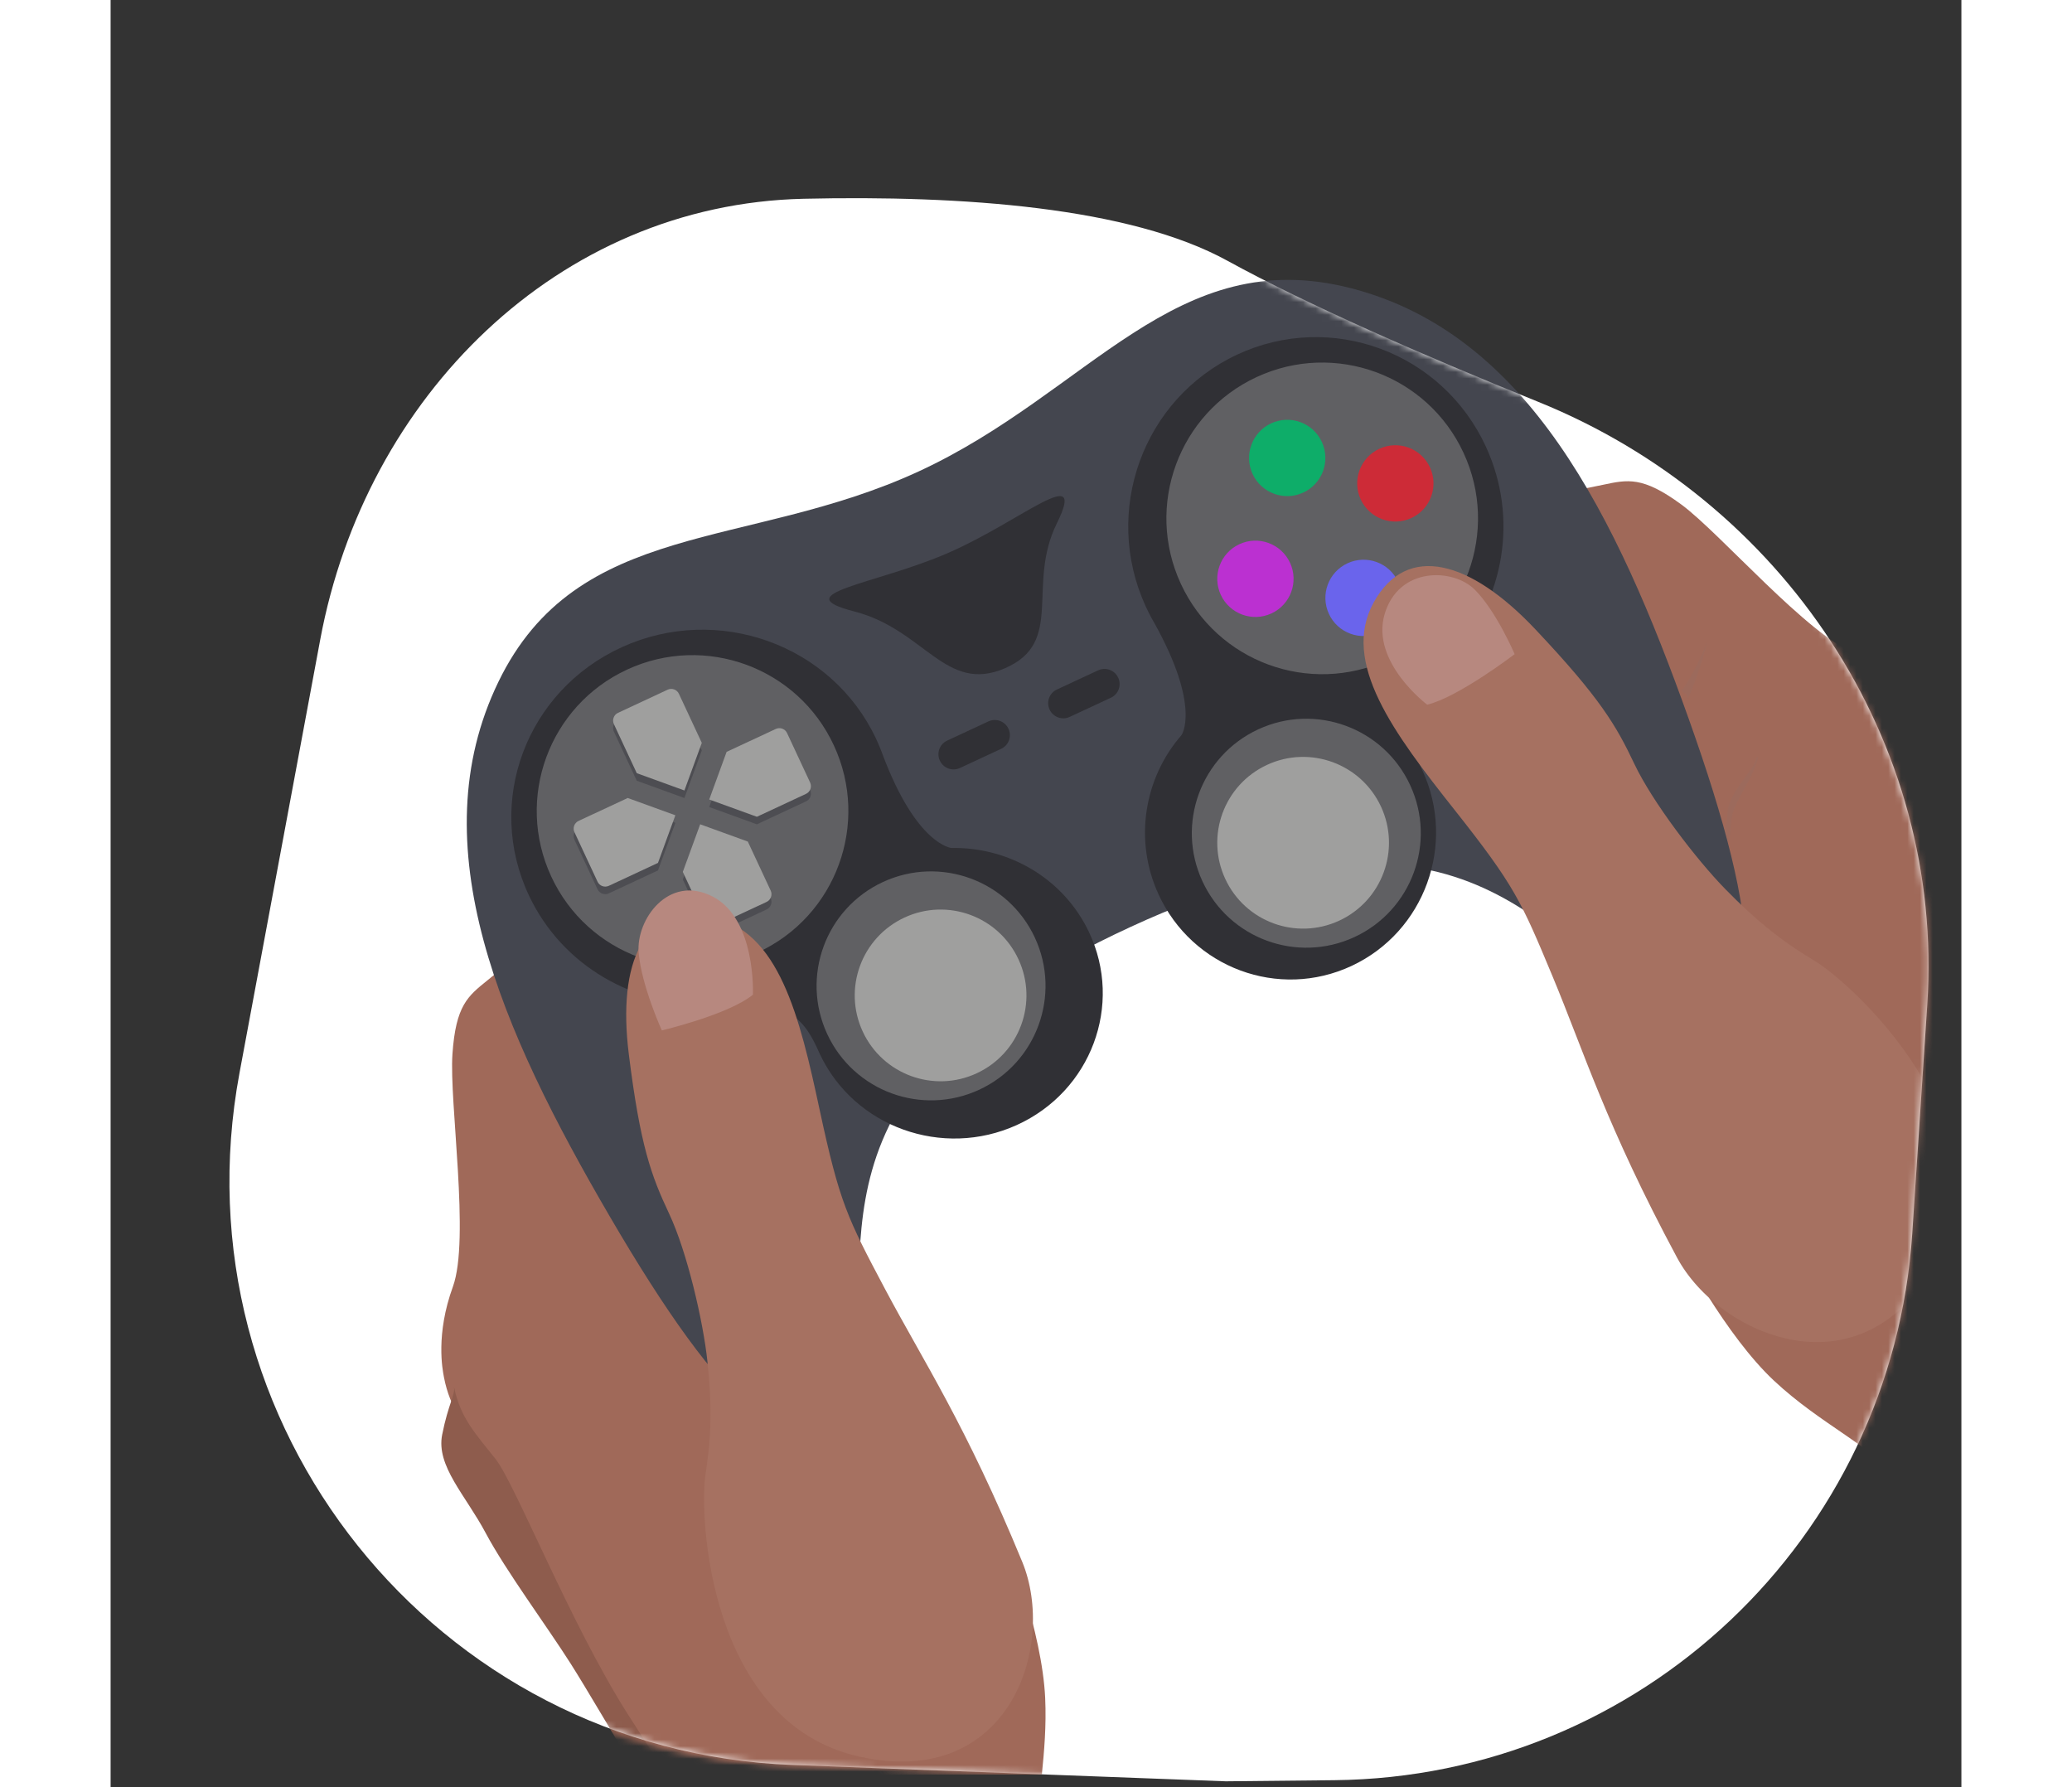 <svg width="291" height="251" viewBox="0 0 291 281" fill="none" xmlns="http://www.w3.org/2000/svg">
<rect x="0" y="0" width="291" height="281" fill="#333333" stroke="none"/>
<mask id="mask0_1946_17032" style="mask-type:luminance" maskUnits="userSpaceOnUse" x="16" y="1" width="247" height="280">
<path fill-rule="evenodd" clip-rule="evenodd" d="M260.376 109.663C259.518 78.418 242.896 49.69 215.901 33.934C202.756 26.261 188.399 18.024 175.597 10.994C160.562 2.739 134.963 0.754 110.375 1.22C70.977 1.966 40.458 33.266 34.03 72.144L17.774 170.466C8.736 225.128 49.709 275.32 105.074 277.408L175.34 280.058L185.315 278.428C230.755 271.005 263.71 231.133 262.447 185.108L260.376 109.663Z" fill="white"/>
</mask>
<g mask="url(#mask0_1946_17032)">
<path fill-rule="evenodd" clip-rule="evenodd" d="M250 92H105.484L104.54 89.539H96C105.042 87.376 114.81 85.264 124.605 80.864C130.701 78.126 136.09 74.822 141.116 71.441H159.728V67H215.425C219.989 71.504 224.004 76.829 227.624 82.746C228.72 82.531 229.598 82.357 230.166 82.242C231.54 81.962 232.722 81.714 233.957 81.714C236.13 81.714 238.462 82.486 242.299 85.209C244.221 86.578 246.949 89.11 250 92Z" fill="#654933"/>
<path fill-rule="evenodd" clip-rule="evenodd" d="M159 71H141C143.121 69.667 145.184 68.322 147.196 67H159V71Z" fill="#473829"/>
<path fill-rule="evenodd" clip-rule="evenodd" d="M159.19 67.882H147.111C151.236 64.882 155.184 61.991 159.19 59.541V67.882Z" fill="#141614"/>
<path fill-rule="evenodd" clip-rule="evenodd" d="M249.753 166.603C259.727 155.693 253.674 135.044 253.674 135.044C253.674 135.044 249.158 126.446 248.596 123.107C248.033 119.768 247.609 119.09 246.118 115.856C244.621 112.621 246.412 110.371 245.105 109.888C243.791 109.407 241.674 106.463 239.327 103.513C236.987 100.563 232.64 95.382 232.176 94.615C231.712 93.848 229.758 95.739 226.11 95.142C222.456 94.547 202.906 83.771 207.723 82.187C212.541 80.604 230.797 77.03 234.666 76.216C238.53 75.401 240.889 74.851 246.981 79.331C253.08 83.811 267.035 100.134 274.467 102.793C281.892 105.452 285.324 109.808 286.108 110.806C289.259 114.799 289.599 118.132 290.651 122.993C291.697 127.853 302.841 148.212 308.018 164.139C313.195 180.051 341.328 259.709 360.146 281.26H297.39C296.501 281.454 283.539 237.171 280.284 232.245C277.029 227.319 269.002 224.065 261.525 217.063C254.047 210.061 246.975 196.868 244.641 192.279C242.301 187.69 239.778 177.513 249.753 166.603Z" fill="#A06959"/>
<path fill-rule="evenodd" clip-rule="evenodd" d="M232.313 90.004C233.696 85.246 233.999 83 233.999 83C234.043 87.553 232.949 91.639 231.301 94.797C231.027 94.716 230.599 94.832 230 95C230.761 93.85 231.67 92.215 232.313 90.004Z" fill="#CCA491"/>
<path fill-rule="evenodd" clip-rule="evenodd" d="M247.932 110C247.921 109.517 247.832 109.183 247.524 109.023C247.361 108.941 247.188 108.786 247 108.585C249.099 105.879 251 101 251 101C251 101 249.66 106.46 247.932 110Z" fill="#9C6A5C"/>
<path fill-rule="evenodd" clip-rule="evenodd" d="M253 134.332C253.006 129.447 254.176 130.947 254.219 127.918C254.262 124.89 257.949 121.468 258.558 119.751C259.168 118.034 259.488 119.254 257.161 123.479C254.834 127.703 254.859 127.929 254.68 130.784C254.539 133.12 254.182 131.322 253.172 135C253.068 134.568 253 134.332 253 134.332Z" fill="#9C6A5C"/>
<path fill-rule="evenodd" clip-rule="evenodd" d="M70.066 164.505C65.81 162.291 64 161 64 161C67.313 164.074 70.914 166.042 74.133 167C74.227 166.757 74.547 166.535 75 166.23C73.737 165.996 72.039 165.534 70.066 164.505Z" fill="#CCA491"/>
<path fill-rule="evenodd" clip-rule="evenodd" d="M77 189C76.662 188.743 76.51 188.49 76.655 188.142C76.731 187.962 76.772 187.73 76.793 187.465C73.08 187.88 68 187 68 187C68 187 73.018 188.661 77 189Z" fill="#CCA491"/>
<path fill-rule="evenodd" clip-rule="evenodd" d="M91.609 209.414C87.895 206.163 88.255 208.11 85.925 206.126C83.601 204.142 78.555 204.848 76.844 204.199C75.132 203.55 75.852 204.62 80.601 205.552C85.356 206.482 85.508 206.652 87.794 208.412C89.663 209.852 88.539 208.363 92 210C91.741 209.625 91.609 209.414 91.609 209.414Z" fill="#CCA491"/>
<path fill-rule="evenodd" clip-rule="evenodd" d="M78.213 268.323C80.347 271.92 82.5 275.382 84.596 279H146.42C146.784 275.378 147.142 271.352 146.943 266.959C146.464 256.602 141.123 242.513 139.193 237.708C137.257 232.902 131.289 224.301 116.869 224.885C102.454 225.468 90.934 207.293 90.934 207.293C90.934 207.293 87.394 198.185 85.267 195.568C83.145 192.95 82.903 192.181 81.446 188.913C79.983 185.644 77.184 185.557 77.651 184.229C78.123 182.901 77.274 179.338 76.564 175.6C75.849 171.862 74.75 165.112 74.469 164.253C74.194 163.394 76.833 163.118 78.698 159.907C80.558 156.696 84.909 134.536 80.686 137.226C76.469 139.916 62.265 151.698 59.217 154.155C56.169 156.613 54.272 158.076 53.748 165.716C53.224 173.355 56.534 194.813 53.818 202.294C51.096 209.776 52.17 215.271 52.413 216.533C53.39 221.577 55.652 224.02 58.604 228.006C61.556 231.992 69.645 253.911 78.213 268.323Z" fill="#A06959"/>
<path fill-rule="evenodd" clip-rule="evenodd" d="M60.967 107.215C73.409 81.517 100.133 86.539 127.027 74.129C153.928 61.719 167.365 38.164 195.09 45.329C222.808 52.494 236.723 81 248.138 113.043C259.554 145.086 261.791 164.879 243.703 157.824C225.614 150.769 215.383 120.348 160.339 145.747C105.288 171.146 121.977 198.59 115.677 216.896C109.384 235.203 95.672 220.704 78.519 191.31C61.359 161.915 48.524 132.912 60.967 107.215Z" fill="#44464F"/>
<path fill-rule="evenodd" clip-rule="evenodd" d="M168.373 115.586V115.585C168.373 115.585 171.507 111.199 164.068 97.879C163.952 97.677 163.835 97.474 163.725 97.269L163.686 97.21C163.615 97.078 163.544 96.946 163.479 96.814C163.22 96.324 162.974 95.824 162.741 95.314C155.892 80.387 162.32 62.681 177.1 55.766C191.88 48.852 209.411 55.346 216.261 70.274C221.401 81.477 219.057 94.246 211.321 102.843C210.823 103.399 210.298 103.937 209.754 104.457C202.562 112.173 203.753 115.99 206.278 121.175C211.593 132.754 206.602 146.49 195.136 151.854C183.671 157.218 170.07 152.18 164.761 140.6C160.825 132.016 162.553 122.251 168.373 115.586Z" fill="#303035"/>
<path fill-rule="evenodd" clip-rule="evenodd" d="M171.673 138.564C175.846 147.582 186.542 151.506 195.564 147.329C204.579 143.151 208.508 132.454 204.328 123.435C200.149 114.418 189.453 110.494 180.437 114.671C171.415 118.849 167.493 129.546 171.673 138.564Z" fill="#606063"/>
<path fill-rule="evenodd" clip-rule="evenodd" d="M175.253 138.173C178.385 144.936 186.406 147.88 193.174 144.747C199.935 141.613 202.88 133.591 199.748 126.827C196.616 120.064 188.589 117.12 181.827 120.253C175.06 123.387 172.122 131.409 175.253 138.173Z" fill="#9F9F9E"/>
<path fill-rule="evenodd" clip-rule="evenodd" d="M168.277 91.796C173.96 104.071 188.523 109.411 200.798 103.725C213.067 98.039 218.414 83.479 212.724 71.204C207.041 58.929 192.478 53.589 180.203 59.275C167.928 64.961 162.588 79.521 168.277 91.796Z" fill="#606063"/>
<path fill-rule="evenodd" clip-rule="evenodd" d="M179.555 74.522C180.949 77.528 184.515 78.835 187.522 77.443C190.528 76.05 191.836 72.484 190.442 69.479C189.048 66.472 185.481 65.165 182.475 66.557C179.469 67.95 178.168 71.516 179.555 74.522Z" fill="#9F9F9E"/>
<path fill-rule="evenodd" clip-rule="evenodd" d="M191.558 96.522C192.945 99.528 196.513 100.835 199.52 99.443C202.528 98.05 203.836 94.484 202.442 91.478C201.055 88.472 197.487 87.165 194.48 88.557C191.472 89.95 190.164 93.516 191.558 96.522Z" fill="#9F9F9E"/>
<path fill-rule="evenodd" clip-rule="evenodd" d="M182.521 96.443C185.528 95.051 186.836 91.485 185.442 88.479C184.048 85.473 180.488 84.165 177.482 85.557C174.475 86.95 173.167 90.515 174.553 93.521C175.947 96.527 179.515 97.835 182.521 96.443Z" fill="#9F9F9E"/>
<path fill-rule="evenodd" clip-rule="evenodd" d="M204.521 81.443C207.528 80.051 208.836 76.485 207.442 73.479C206.048 70.473 202.488 69.164 199.482 70.558C196.475 71.95 195.167 75.515 196.553 78.521C197.947 81.527 201.515 82.835 204.521 81.443Z" fill="#9F9F9E"/>
<path fill-rule="evenodd" clip-rule="evenodd" d="M132.204 133.322V133.318C132.204 133.318 126.762 132.904 121.42 118.724C121.341 118.506 121.262 118.289 121.176 118.072L121.15 118.009C121.103 117.867 121.044 117.73 120.985 117.595C120.78 117.085 120.556 116.577 120.319 116.073C113.347 101.319 95.48 94.9 80.422 101.734C65.364 108.569 58.815 126.069 65.793 140.822C71.023 151.895 82.394 158.274 94.108 157.877C94.866 157.852 95.625 157.797 96.383 157.714C107.061 157.169 109.212 160.516 111.533 165.756C116.948 177.201 130.799 182.181 142.48 176.879C154.161 171.577 159.246 158.002 153.837 146.556C149.821 138.072 141.174 133.146 132.204 133.322Z" fill="#303035"/>
<path fill-rule="evenodd" clip-rule="evenodd" d="M145.331 147.436C149.504 156.454 145.582 167.151 136.567 171.329C127.545 175.506 116.848 171.582 112.669 162.564C108.496 153.546 112.418 142.849 121.433 138.671C130.455 134.494 141.152 138.418 145.331 147.436Z" fill="#606063"/>
<path fill-rule="evenodd" clip-rule="evenodd" d="M142.744 150.827C145.882 157.59 142.938 165.613 136.171 168.746C129.41 171.88 121.39 168.937 118.252 162.173C115.121 155.41 118.065 147.387 124.826 144.254C131.593 141.12 139.612 144.063 142.744 150.827Z" fill="#9F9F9E"/>
<path fill-rule="evenodd" clip-rule="evenodd" d="M113.723 117.205C119.412 129.479 114.073 144.039 101.797 149.725C89.522 155.411 74.96 150.07 69.277 137.796C63.588 125.521 68.927 110.961 81.203 105.275C93.478 99.589 108.04 104.93 113.723 117.205Z" fill="#606063"/>
<path fill-rule="evenodd" clip-rule="evenodd" d="M88.796 129.367L88.796 129.366C85.871 128.305 84.231 127.71 81.306 126.647L73.58 130.25C72.909 130.563 72.619 131.359 72.931 132.028L76.559 139.809C76.871 140.478 77.668 140.767 78.338 140.454L86.064 136.852C87.131 133.929 87.729 132.29 88.796 129.367ZM101.612 129.601L109.338 125.999C110.008 125.686 110.299 124.891 109.987 124.222L106.358 116.441C106.046 115.771 105.25 115.482 104.579 115.795L96.854 119.397C95.787 122.321 95.188 123.96 94.122 126.883L94.122 126.883C97.047 127.945 98.687 128.54 101.612 129.601ZM92.699 130.783L92.698 130.783C91.631 133.706 91.033 135.345 89.966 138.268L93.562 145.98C93.874 146.649 94.671 146.938 95.341 146.626L103.136 142.991C103.806 142.678 104.097 141.882 103.785 141.213L100.189 133.501C97.264 132.44 95.624 131.844 92.699 130.783ZM90.22 125.466L90.219 125.467C87.294 124.405 85.654 123.81 82.729 122.748L79.133 115.037C78.821 114.368 79.111 113.572 79.782 113.259L87.577 109.624C88.247 109.311 89.044 109.601 89.356 110.27L92.952 117.981C91.885 120.905 91.287 122.543 90.22 125.466Z" fill="#4D4D52"/>
<path fill-rule="evenodd" clip-rule="evenodd" d="M88.797 128.179L88.796 128.179C85.872 127.117 84.231 126.521 81.306 125.46L73.581 129.063C72.91 129.375 72.62 130.171 72.932 130.84L76.56 138.621C76.872 139.29 77.669 139.58 78.339 139.267L86.065 135.664C87.132 132.741 87.73 131.102 88.797 128.179ZM101.613 128.414L109.339 124.811C110.009 124.499 110.3 123.703 109.988 123.033L106.359 115.253C106.047 114.584 105.251 114.295 104.581 114.607L96.855 118.21C95.788 121.133 95.19 122.772 94.123 125.695L94.123 125.696C97.048 126.757 98.688 127.352 101.613 128.414ZM92.7 129.595L92.699 129.596C91.632 132.518 91.034 134.157 89.967 137.08L93.563 144.792C93.875 145.462 94.671 145.75 95.342 145.437L103.137 141.803C103.807 141.49 104.098 140.694 103.786 140.025L100.19 132.313C97.265 131.252 95.625 130.656 92.7 129.595ZM90.221 124.279L90.22 124.279C87.295 123.217 85.655 122.622 82.73 121.56L79.134 113.849C78.822 113.179 79.112 112.384 79.783 112.071L87.578 108.436C88.248 108.123 89.045 108.412 89.357 109.082L92.953 116.793C91.886 119.716 91.287 121.355 90.221 124.279Z" fill="#9F9F9E"/>
<path fill-rule="evenodd" clip-rule="evenodd" d="M131.746 86.906C143.265 81.88 153.612 72.496 148.784 82.266C143.95 92.036 150.042 100.95 140.666 105.041C131.29 109.132 128.006 98.991 116.968 96.146C105.931 93.3 120.226 91.932 131.746 86.906Z" fill="#303035"/>
<path fill-rule="evenodd" clip-rule="evenodd" d="M140.03 117.725L133.536 120.747C132.352 121.298 130.942 120.782 130.386 119.592C129.831 118.404 130.341 116.993 131.525 116.441L138.018 113.419C139.203 112.868 140.614 113.385 141.169 114.573C141.725 115.763 141.214 117.173 140.03 117.725Z" fill="#303035"/>
<path fill-rule="evenodd" clip-rule="evenodd" d="M150.79 112.716L157.282 109.694C158.467 109.143 158.978 107.732 158.422 106.543C157.867 105.354 156.456 104.837 155.271 105.389L148.778 108.411C147.594 108.962 147.084 110.373 147.639 111.562C148.194 112.751 149.605 113.268 150.79 112.716Z" fill="#303035"/>
<path fill-rule="evenodd" clip-rule="evenodd" d="M246.287 197.715C235.134 176.923 231.652 165.339 226.713 153.492C221.775 141.644 220.758 139.261 211.287 127.302C201.817 115.344 193.369 104.142 198.606 94.693C203.844 85.243 213.86 88.177 224.008 98.933C234.157 109.69 236.723 114.055 239.567 120.078C242.419 126.101 249.377 135.198 253.937 139.843C258.496 144.488 262.324 147.709 267.993 151.111C273.663 154.512 298.4 176.883 287.062 198.285C275.716 219.688 253.019 210.272 246.287 197.715Z" fill="#A67161"/>
<path fill-rule="evenodd" clip-rule="evenodd" d="M207.009 110.791C211.884 109.624 220.758 102.847 220.758 102.847C220.758 102.847 217.897 96.125 214.495 92.713C211.094 89.301 202.502 89.056 200.305 96.585C198.114 104.114 207.009 110.791 207.009 110.791Z" fill="#B7887F"/>
<path fill-rule="evenodd" clip-rule="evenodd" d="M143.346 245.577C134.459 223.977 127.761 213.966 121.788 202.706C115.821 191.446 114.637 189.164 111.479 174.472C108.328 159.782 105.098 146.333 94.467 144.156C83.829 141.979 79.678 151.283 81.474 165.705C83.27 180.127 84.993 184.825 87.809 190.799C90.631 196.774 93.184 207.772 93.848 214.129C94.513 220.487 94.546 225.389 93.539 231.774C92.526 238.159 93.934 270.844 117.689 276.166C141.445 281.488 148.715 258.623 143.346 245.577Z" fill="#A67161"/>
<path fill-rule="evenodd" clip-rule="evenodd" d="M100.99 156.389C97.136 159.537 86.667 162 86.667 162C86.667 162 83.457 154.942 83.025 149.768C82.599 144.594 87.699 137.422 94.614 140.931C101.528 144.44 100.99 156.389 100.99 156.389Z" fill="#B7887F"/>
<path fill-rule="evenodd" clip-rule="evenodd" d="M81.253 269.403C72.196 255.099 63.646 233.344 60.526 229.387C57.406 225.431 55.015 223.007 53.982 218C54.238 219.251 53.104 220.64 52.131 225.567C51.159 230.493 55.812 235.071 58.979 241.029C62.154 246.987 68.651 255.74 72.372 261.614C74.743 265.349 79.173 272.93 83.414 280H88C85.785 276.409 83.509 272.973 81.253 269.403Z" fill="#8E5C4D"/>
</g>
<path fill-rule="evenodd" clip-rule="evenodd" d="M285.638 157.918C288.358 116.53 262.921 78.726 224.467 63.178C206.367 55.859 188.255 47.945 175.597 40.994C160.275 32.581 133.982 30.68 108.969 31.249C70.262 32.129 40.058 62.466 32.966 100.528L20.264 168.703C9.978 223.911 51.122 275.373 107.24 277.49L175.34 280.058L192.416 279.883C240.519 279.389 280.12 241.92 283.273 193.918L285.638 157.918Z" fill="white"/>
<mask id="mask1_1946_17032" style="mask-type:luminance" maskUnits="userSpaceOnUse" x="18" y="31" width="268" height="250">
<path fill-rule="evenodd" clip-rule="evenodd" d="M285.638 157.918C288.358 116.53 262.921 78.726 224.467 63.178C206.367 55.859 188.255 47.945 175.597 40.994C160.275 32.581 133.982 30.68 108.969 31.249C70.262 32.129 40.058 62.466 32.966 100.528L20.264 168.703C9.978 223.911 51.122 275.373 107.24 277.49L175.34 280.058L192.416 279.883C240.519 279.389 280.12 241.92 283.273 193.918L285.638 157.918Z" fill="white"/>
</mask>
<g mask="url(#mask1_1946_17032)">
<path fill-rule="evenodd" clip-rule="evenodd" d="M250 92H105.484L104.54 89.539H96C105.042 87.376 114.81 85.264 124.605 80.864C130.701 78.126 136.09 74.822 141.116 71.441H159.728V67H215.425C219.989 71.504 224.004 76.829 227.624 82.746C228.72 82.531 229.598 82.357 230.166 82.242C231.54 81.962 232.722 81.714 233.957 81.714C236.13 81.714 238.462 82.486 242.299 85.209C244.221 86.578 246.949 89.11 250 92Z" fill="#654933"/>
<path fill-rule="evenodd" clip-rule="evenodd" d="M159 71H141C143.121 69.667 145.184 68.322 147.196 67H159V71Z" fill="#473829"/>
<path fill-rule="evenodd" clip-rule="evenodd" d="M159.19 67.882H147.111C151.236 64.882 155.184 61.991 159.19 59.541V67.882Z" fill="#141614"/>
<path fill-rule="evenodd" clip-rule="evenodd" d="M249.753 166.603C259.727 155.693 253.674 135.044 253.674 135.044C253.674 135.044 249.158 126.446 248.596 123.107C248.033 119.768 247.609 119.09 246.118 115.856C244.621 112.621 246.412 110.371 245.105 109.888C243.791 109.407 241.674 106.463 239.327 103.513C236.987 100.563 232.64 95.382 232.176 94.615C231.712 93.848 229.758 95.739 226.11 95.142C222.456 94.547 202.906 83.771 207.723 82.187C212.541 80.604 230.797 77.03 234.666 76.216C238.53 75.401 240.889 74.851 246.981 79.331C253.08 83.811 267.035 100.134 274.467 102.793C281.892 105.452 285.324 109.808 286.108 110.806C289.259 114.799 289.599 118.132 290.651 122.993C291.697 127.853 302.841 148.212 308.018 164.139C313.195 180.051 341.328 259.709 360.146 281.26H297.39C296.501 281.454 283.539 237.171 280.284 232.245C277.029 227.319 269.002 224.065 261.525 217.063C254.047 210.061 246.975 196.868 244.641 192.279C242.301 187.69 239.778 177.513 249.753 166.603Z" fill="#A06959"/>
<path fill-rule="evenodd" clip-rule="evenodd" d="M305.938 162.191C300.754 146.306 289.596 126.002 288.549 121.154C287.495 116.307 287.155 112.983 284 109C284.792 109.996 286.559 110.049 290.905 112.498C295.257 114.948 295.813 121.327 298.353 127.5C300.885 133.673 303.464 144.101 305.591 150.626C307.712 157.152 313.857 173.573 316.678 182.472C319.499 191.371 351.064 263.165 362 279H358.132C339.29 257.507 311.121 178.06 305.938 162.191Z" fill="#8E5C4D"/>
<path fill-rule="evenodd" clip-rule="evenodd" d="M232.313 90.004C233.696 85.246 233.999 83 233.999 83C234.043 87.553 232.949 91.639 231.301 94.797C231.027 94.716 230.599 94.832 230 95C230.761 93.85 231.67 92.215 232.313 90.004Z" fill="#CCA491"/>
<path fill-rule="evenodd" clip-rule="evenodd" d="M247.932 110C247.921 109.517 247.832 109.183 247.524 109.023C247.361 108.941 247.188 108.786 247 108.585C249.099 105.879 251 101 251 101C251 101 249.66 106.46 247.932 110Z" fill="#9C6A5C"/>
<path fill-rule="evenodd" clip-rule="evenodd" d="M253 134.332C253.006 129.447 254.176 130.947 254.219 127.918C254.262 124.89 257.949 121.468 258.558 119.751C259.168 118.034 259.488 119.254 257.161 123.479C254.834 127.703 254.859 127.929 254.68 130.784C254.539 133.12 254.182 131.322 253.172 135C253.068 134.568 253 134.332 253 134.332Z" fill="#9C6A5C"/>
<path fill-rule="evenodd" clip-rule="evenodd" d="M70.066 164.505C65.81 162.291 64 161 64 161C67.313 164.074 70.914 166.042 74.133 167C74.227 166.757 74.547 166.535 75 166.23C73.737 165.996 72.039 165.534 70.066 164.505Z" fill="#CCA491"/>
<path fill-rule="evenodd" clip-rule="evenodd" d="M77 189C76.662 188.743 76.51 188.49 76.655 188.142C76.731 187.962 76.772 187.73 76.793 187.465C73.08 187.88 68 187 68 187C68 187 73.018 188.661 77 189Z" fill="#CCA491"/>
<path fill-rule="evenodd" clip-rule="evenodd" d="M91.609 209.414C87.895 206.163 88.255 208.11 85.925 206.126C83.601 204.142 78.555 204.848 76.844 204.199C75.132 203.55 75.852 204.62 80.601 205.552C85.356 206.482 85.508 206.652 87.794 208.412C89.663 209.852 88.539 208.363 92 210C91.741 209.625 91.609 209.414 91.609 209.414Z" fill="#CCA491"/>
<path fill-rule="evenodd" clip-rule="evenodd" d="M78.213 268.323C80.347 271.92 82.5 275.382 84.596 279H146.42C146.784 275.378 147.142 271.352 146.943 266.959C146.464 256.602 141.123 242.513 139.193 237.708C137.257 232.902 131.289 224.301 116.869 224.885C102.454 225.468 90.934 207.293 90.934 207.293C90.934 207.293 87.394 198.185 85.267 195.568C83.145 192.95 82.903 192.181 81.446 188.913C79.983 185.644 77.184 185.557 77.651 184.229C78.123 182.901 77.274 179.338 76.564 175.6C75.849 171.862 74.75 165.112 74.469 164.253C74.194 163.394 76.833 163.118 78.698 159.907C80.558 156.696 84.909 134.536 80.686 137.226C76.469 139.916 62.265 151.698 59.217 154.155C56.169 156.613 54.272 158.076 53.748 165.716C53.224 173.355 56.534 194.813 53.818 202.294C51.096 209.776 52.17 215.271 52.413 216.533C53.39 221.577 55.652 224.02 58.604 228.006C61.556 231.992 69.645 253.911 78.213 268.323Z" fill="#A06959"/>
<path fill-rule="evenodd" clip-rule="evenodd" d="M60.967 107.215C73.409 81.517 100.133 86.539 127.027 74.129C153.928 61.719 167.365 38.164 195.09 45.329C222.808 52.494 236.723 81 248.138 113.043C259.554 145.086 261.791 164.879 243.703 157.824C225.614 150.769 215.383 120.348 160.339 145.747C105.288 171.146 121.977 198.59 115.677 216.896C109.384 235.203 95.672 220.704 78.519 191.31C61.359 161.915 48.524 132.912 60.967 107.215Z" fill="#44464F"/>
<path fill-rule="evenodd" clip-rule="evenodd" d="M168.373 115.586V115.585C168.373 115.585 171.507 111.199 164.068 97.879C163.952 97.677 163.835 97.474 163.725 97.269L163.686 97.21C163.615 97.078 163.544 96.946 163.479 96.814C163.22 96.324 162.974 95.824 162.741 95.314C155.892 80.387 162.32 62.681 177.1 55.766C191.88 48.852 209.411 55.346 216.261 70.274C221.401 81.477 219.057 94.246 211.321 102.843C210.823 103.399 210.298 103.937 209.754 104.457C202.562 112.173 203.753 115.99 206.278 121.175C211.593 132.754 206.602 146.49 195.136 151.854C183.671 157.218 170.07 152.18 164.761 140.6C160.825 132.016 162.553 122.251 168.373 115.586Z" fill="#303035"/>
<path fill-rule="evenodd" clip-rule="evenodd" d="M171.673 138.564C175.846 147.582 186.542 151.506 195.564 147.329C204.579 143.151 208.508 132.454 204.328 123.435C200.149 114.418 189.453 110.494 180.437 114.671C171.415 118.849 167.493 129.546 171.673 138.564Z" fill="#606063"/>
<path fill-rule="evenodd" clip-rule="evenodd" d="M175.253 138.173C178.385 144.936 186.406 147.88 193.174 144.747C199.935 141.613 202.88 133.591 199.748 126.827C196.616 120.064 188.589 117.12 181.827 120.253C175.06 123.387 172.122 131.409 175.253 138.173Z" fill="#9F9F9E"/>
<path fill-rule="evenodd" clip-rule="evenodd" d="M200.798 103.725C213.067 98.039 218.414 83.479 212.724 71.204C207.041 58.929 192.478 53.589 180.203 59.275C167.928 64.961 162.588 79.521 168.277 91.796C173.96 104.071 188.523 109.411 200.798 103.725Z" fill="#606063"/>
<path fill-rule="evenodd" clip-rule="evenodd" d="M187.522 77.443C190.528 76.05 191.836 72.484 190.442 69.479C189.048 66.472 185.481 65.165 182.475 66.557C179.469 67.95 178.168 71.516 179.555 74.522C180.949 77.528 184.515 78.835 187.522 77.443Z" fill="#0EAD69"/>
<path fill-rule="evenodd" clip-rule="evenodd" d="M199.52 99.443C202.528 98.05 203.836 94.484 202.442 91.478C201.055 88.472 197.487 87.165 194.48 88.557C191.472 89.95 190.164 93.516 191.558 96.522C192.945 99.528 196.513 100.835 199.52 99.443Z" fill="#6A64EC"/>
<path fill-rule="evenodd" clip-rule="evenodd" d="M185.442 88.479C184.048 85.473 180.488 84.165 177.482 85.557C174.475 86.95 173.167 90.515 174.553 93.521C175.947 96.527 179.515 97.835 182.521 96.443C185.528 95.051 186.836 91.485 185.442 88.479Z" fill="#BB30D1"/>
<path d="M207.442 73.479C206.048 70.473 202.488 69.164 199.482 70.558C196.475 71.95 195.167 75.515 196.553 78.521C197.947 81.527 201.515 82.835 204.521 81.443C207.528 80.051 208.836 76.485 207.442 73.479Z" fill="#CD2B37"/>
<path fill-rule="evenodd" clip-rule="evenodd" d="M132.204 133.322V133.318C132.204 133.318 126.762 132.904 121.42 118.724C121.341 118.506 121.262 118.289 121.176 118.072L121.15 118.009C121.103 117.867 121.044 117.73 120.985 117.595C120.78 117.085 120.556 116.577 120.319 116.073C113.347 101.319 95.48 94.9 80.422 101.734C65.364 108.569 58.815 126.069 65.793 140.822C71.023 151.895 82.394 158.274 94.108 157.877C94.866 157.852 95.625 157.797 96.383 157.714C107.061 157.169 109.212 160.516 111.533 165.756C116.948 177.201 130.799 182.181 142.48 176.879C154.161 171.577 159.246 158.002 153.837 146.556C149.821 138.072 141.174 133.146 132.204 133.322Z" fill="#303035"/>
<path fill-rule="evenodd" clip-rule="evenodd" d="M145.331 147.436C149.504 156.454 145.582 167.151 136.567 171.329C127.545 175.506 116.848 171.582 112.669 162.564C108.496 153.546 112.418 142.849 121.433 138.671C130.455 134.494 141.152 138.418 145.331 147.436Z" fill="#606063"/>
<path fill-rule="evenodd" clip-rule="evenodd" d="M142.744 150.827C145.882 157.59 142.938 165.613 136.171 168.746C129.41 171.88 121.39 168.937 118.252 162.173C115.121 155.41 118.065 147.387 124.826 144.254C131.593 141.12 139.612 144.063 142.744 150.827Z" fill="#9F9F9E"/>
<path fill-rule="evenodd" clip-rule="evenodd" d="M113.723 117.205C119.412 129.479 114.073 144.039 101.797 149.725C89.522 155.411 74.96 150.07 69.277 137.796C63.588 125.521 68.927 110.961 81.203 105.275C93.478 99.589 108.04 104.93 113.723 117.205Z" fill="#606063"/>
<path fill-rule="evenodd" clip-rule="evenodd" d="M88.796 129.367L88.796 129.366C85.871 128.305 84.231 127.71 81.306 126.647L73.58 130.25C72.909 130.563 72.619 131.359 72.931 132.028L76.559 139.809C76.871 140.478 77.668 140.767 78.338 140.454L86.064 136.852C87.131 133.929 87.729 132.29 88.796 129.367ZM101.612 129.601L109.338 125.999C110.008 125.686 110.299 124.891 109.987 124.222L106.358 116.441C106.046 115.771 105.25 115.482 104.579 115.795L96.854 119.397C95.787 122.321 95.188 123.96 94.122 126.883L94.122 126.883C97.047 127.945 98.687 128.54 101.612 129.601ZM92.699 130.783L92.698 130.783C91.631 133.706 91.033 135.345 89.966 138.268L93.562 145.98C93.874 146.649 94.671 146.938 95.341 146.626L103.136 142.991C103.806 142.678 104.097 141.882 103.785 141.213L100.189 133.501C97.264 132.44 95.624 131.844 92.699 130.783ZM90.22 125.466L90.219 125.467C87.294 124.405 85.654 123.81 82.729 122.748L79.133 115.037C78.821 114.368 79.111 113.572 79.782 113.259L87.577 109.624C88.247 109.311 89.044 109.601 89.356 110.27L92.952 117.981C91.885 120.905 91.287 122.543 90.22 125.466Z" fill="#4D4D52"/>
<path fill-rule="evenodd" clip-rule="evenodd" d="M88.797 128.179L88.796 128.179C85.872 127.117 84.231 126.521 81.306 125.46L73.581 129.063C72.91 129.375 72.62 130.171 72.932 130.84L76.56 138.621C76.872 139.29 77.669 139.58 78.339 139.267L86.065 135.664C87.132 132.741 87.73 131.102 88.797 128.179ZM101.613 128.414L109.339 124.811C110.009 124.499 110.3 123.703 109.988 123.033L106.359 115.253C106.047 114.584 105.251 114.295 104.581 114.607L96.855 118.21C95.788 121.133 95.19 122.772 94.123 125.695L94.123 125.696C97.048 126.757 98.688 127.352 101.613 128.414ZM92.7 129.595L92.699 129.596C91.632 132.518 91.034 134.157 89.967 137.08L93.563 144.792C93.875 145.462 94.671 145.75 95.342 145.437L103.137 141.803C103.807 141.49 104.098 140.694 103.786 140.025L100.19 132.313C97.265 131.252 95.625 130.656 92.7 129.595ZM90.221 124.279L90.22 124.279C87.295 123.217 85.655 122.622 82.73 121.56L79.134 113.849C78.822 113.179 79.112 112.384 79.783 112.071L87.578 108.436C88.248 108.123 89.045 108.412 89.357 109.082L92.953 116.793C91.886 119.716 91.287 121.355 90.221 124.279Z" fill="#9F9F9E"/>
<path fill-rule="evenodd" clip-rule="evenodd" d="M131.746 86.906C143.265 81.88 153.612 72.496 148.784 82.266C143.95 92.036 150.042 100.95 140.666 105.041C131.29 109.132 128.006 98.991 116.968 96.146C105.931 93.3 120.226 91.932 131.746 86.906Z" fill="#303035"/>
<path fill-rule="evenodd" clip-rule="evenodd" d="M140.03 117.725L133.536 120.747C132.352 121.298 130.942 120.782 130.386 119.592C129.831 118.404 130.341 116.993 131.525 116.441L138.018 113.419C139.203 112.868 140.614 113.385 141.169 114.573C141.725 115.763 141.214 117.173 140.03 117.725Z" fill="#303035"/>
<path fill-rule="evenodd" clip-rule="evenodd" d="M150.79 112.716L157.282 109.694C158.467 109.143 158.978 107.732 158.422 106.543C157.867 105.354 156.456 104.837 155.271 105.389L148.778 108.411C147.594 108.962 147.084 110.373 147.639 111.562C148.194 112.751 149.605 113.268 150.79 112.716Z" fill="#303035"/>
<path fill-rule="evenodd" clip-rule="evenodd" d="M246.287 197.715C235.134 176.923 231.652 165.339 226.713 153.492C221.775 141.644 220.758 139.261 211.287 127.302C201.817 115.344 193.369 104.142 198.606 94.693C203.844 85.243 213.86 88.177 224.008 98.933C234.157 109.69 236.723 114.055 239.567 120.078C242.419 126.101 249.377 135.198 253.937 139.843C258.496 144.488 262.324 147.709 267.993 151.111C273.663 154.512 298.4 176.883 287.062 198.285C275.716 219.688 253.019 210.272 246.287 197.715Z" fill="#A67161"/>
<path fill-rule="evenodd" clip-rule="evenodd" d="M207.009 110.791C211.884 109.624 220.758 102.847 220.758 102.847C220.758 102.847 217.897 96.125 214.495 92.713C211.094 89.301 202.502 89.056 200.305 96.585C198.114 104.114 207.009 110.791 207.009 110.791Z" fill="#B7887F"/>
<path fill-rule="evenodd" clip-rule="evenodd" d="M143.346 245.577C134.459 223.977 127.761 213.966 121.788 202.706C115.821 191.446 114.637 189.164 111.479 174.472C108.328 159.782 105.098 146.333 94.467 144.156C83.829 141.979 79.678 151.283 81.474 165.705C83.27 180.127 84.993 184.825 87.809 190.799C90.631 196.774 93.184 207.772 93.848 214.129C94.513 220.487 94.546 225.389 93.539 231.774C92.526 238.159 93.934 270.844 117.689 276.166C141.445 281.488 148.715 258.623 143.346 245.577Z" fill="#A67161"/>
<path fill-rule="evenodd" clip-rule="evenodd" d="M100.99 156.389C97.136 159.537 86.667 162 86.667 162C86.667 162 83.457 154.942 83.025 149.768C82.599 144.594 87.699 137.422 94.614 140.931C101.528 144.44 100.99 156.389 100.99 156.389Z" fill="#B7887F"/>
<path fill-rule="evenodd" clip-rule="evenodd" d="M81.253 269.403C72.196 255.099 63.646 233.344 60.526 229.387C57.406 225.431 55.015 223.007 53.982 218C54.238 219.251 53.104 220.64 52.131 225.567C51.159 230.493 55.812 235.071 58.979 241.029C62.154 246.987 68.651 255.74 72.372 261.614C74.743 265.349 79.173 272.93 83.414 280H88C85.785 276.409 83.509 272.973 81.253 269.403Z" fill="#8E5C4D"/>
</g>
</svg>
